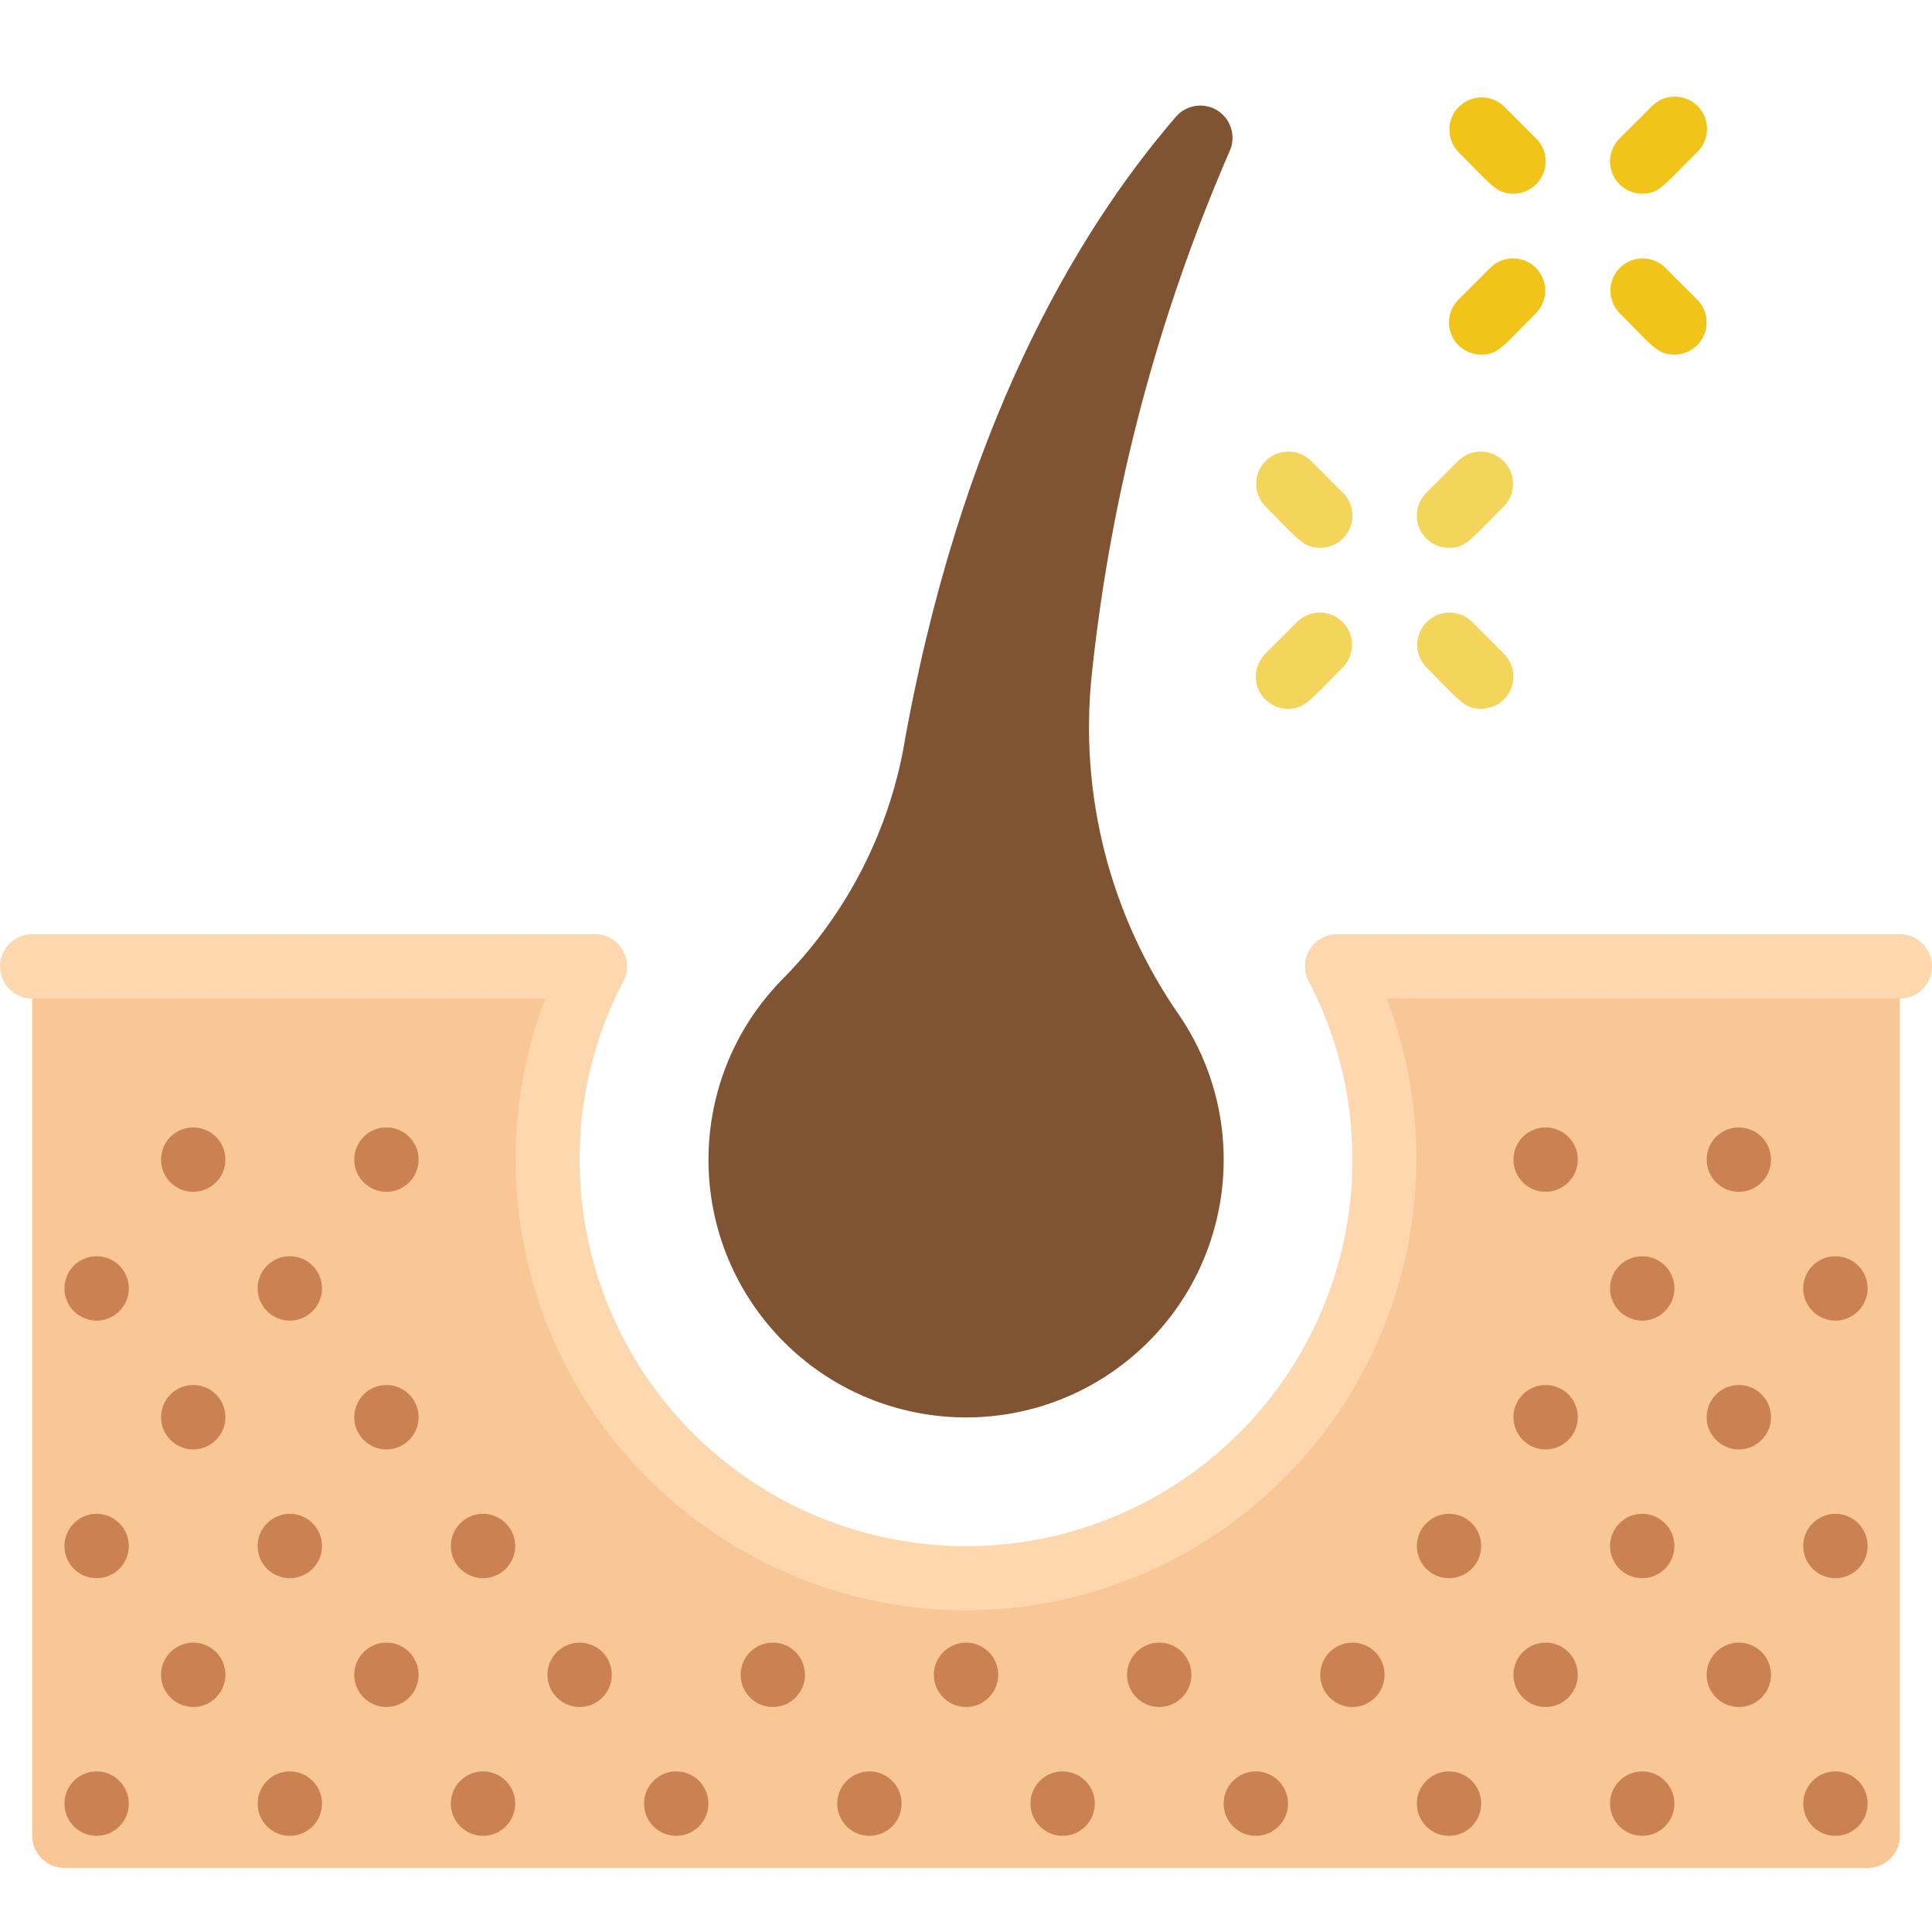 <svg xmlns="http://www.w3.org/2000/svg" width="40" height="40" viewBox="0 0 40 40">
    <g fill="none" fill-rule="evenodd">
        <path d="M0 0H40V40H0z"/>
        <g>
            <path fill="#F9C795" d="M38.667 18.009h-9.951c-.222 0-.428.11-.552.294-.123.184-.147.416-.064.621 1.372 3.608.192 7.69-2.894 10.01-3.086 2.319-7.333 2.317-10.418-.004-3.085-2.32-4.263-6.401-2.89-10.01.082-.204.058-.434-.064-.617-.123-.183-.327-.293-.547-.294H1.334c-.368 0-.667.297-.667.665v17.334c0 .368.299.666.667.666h37.333c.368 0 .667-.297.667-.666V18.674c0-.367-.3-.665-.667-.665" transform="translate(0 2)"/>
            <path fill="#805333" d="M16.155 18.32c-1.937 2.016-1.987 5.186-.115 7.263 1.871 2.077 5.028 2.356 7.235.64 2.207-1.717 2.715-4.845 1.163-7.17-1.456-2.078-2.106-4.613-1.829-7.134.396-3.72 1.357-7.357 2.848-10.787.138-.3.035-.659-.243-.839-.278-.18-.647-.129-.865.121-2.083 2.414-4.498 6.515-5.655 13.14-.352 1.806-1.236 3.465-2.539 4.765" transform="translate(0 2)"/>
            <path fill="#CB8252" d="M4 21.342c.368 0 .667.299.667.667 0 .368-.3.666-.667.666-.368 0-.666-.298-.666-.666 0-.368.298-.667.666-.667M8 21.342c.368 0 .667.299.667.667 0 .368-.3.666-.667.666-.368 0-.666-.298-.666-.666 0-.368.298-.667.666-.667M2 24.009c.368 0 .667.297.667.665 0 .369-.3.668-.667.668-.368 0-.666-.3-.666-.668 0-.367.298-.665.666-.665M6 24.009c.368 0 .667.297.667.665 0 .369-.3.668-.667.668-.368 0-.666-.3-.666-.668 0-.367.298-.665.666-.665M4 26.675c.368 0 .667.299.667.667 0 .368-.3.667-.667.667-.368 0-.666-.3-.666-.667 0-.368.298-.667.666-.667M8 26.675c.368 0 .667.299.667.667 0 .368-.3.667-.667.667-.368 0-.666-.3-.666-.667 0-.368.298-.667.666-.667M2 29.342c.368 0 .667.299.667.667 0 .368-.3.666-.667.666-.368 0-.666-.298-.666-.666 0-.368.298-.667.666-.667M6 29.342c.368 0 .667.299.667.667 0 .368-.3.666-.667.666-.368 0-.666-.298-.666-.666 0-.368.298-.667.666-.667M10 29.342c.368 0 .667.299.667.667 0 .368-.3.666-.667.666-.368 0-.666-.298-.666-.666 0-.368.298-.667.666-.667M4 32.008c.368 0 .667.298.667.666 0 .368-.3.668-.667.668-.368 0-.666-.3-.666-.667 0-.368.298-.666.666-.666M8 32.008c.368 0 .667.298.667.666 0 .368-.3.668-.667.668-.368 0-.666-.3-.666-.667 0-.368.298-.666.666-.666M12 32.008c.368 0 .667.298.667.666 0 .368-.3.668-.667.668-.368 0-.666-.3-.666-.667 0-.368.298-.666.666-.666M16 32.008c.368 0 .667.298.667.666 0 .368-.3.668-.667.668-.368 0-.666-.3-.666-.667 0-.368.298-.666.666-.666M20 32.008c.368 0 .667.298.667.666 0 .368-.3.668-.667.668-.368 0-.666-.3-.666-.667 0-.368.298-.666.666-.666M36 21.342c.368 0 .667.299.667.667 0 .368-.3.666-.667.666-.368 0-.666-.298-.666-.666 0-.368.298-.667.666-.667M32 21.342c.368 0 .667.299.667.667 0 .368-.3.666-.667.666-.368 0-.666-.298-.666-.666 0-.368.298-.667.666-.667M38 24.009c.368 0 .667.297.667.665 0 .369-.3.668-.667.668-.368 0-.666-.3-.666-.668 0-.367.298-.665.666-.665M34 24.009c.368 0 .667.297.667.665 0 .369-.3.668-.667.668-.368 0-.666-.3-.666-.668 0-.367.298-.665.666-.665M36 26.675c.368 0 .667.299.667.667 0 .368-.3.667-.667.667-.368 0-.666-.3-.666-.667 0-.368.298-.667.666-.667M32 26.675c.368 0 .667.299.667.667 0 .368-.3.667-.667.667-.368 0-.666-.3-.666-.667 0-.368.298-.667.666-.667M38 29.342c.368 0 .667.299.667.667 0 .368-.3.666-.667.666-.368 0-.666-.298-.666-.666 0-.368.298-.667.666-.667M34 29.342c.368 0 .667.299.667.667 0 .368-.3.666-.667.666-.368 0-.666-.298-.666-.666 0-.368.298-.667.666-.667M30 29.342c.368 0 .667.299.667.667 0 .368-.3.666-.667.666-.368 0-.666-.298-.666-.666 0-.368.298-.667.666-.667M36 32.008c.368 0 .667.298.667.666 0 .368-.3.668-.667.668-.368 0-.666-.3-.666-.667 0-.368.298-.666.666-.666M32 32.008c.368 0 .667.298.667.666 0 .368-.3.668-.667.668-.368 0-.666-.3-.666-.667 0-.368.298-.666.666-.666M28 32.008c.368 0 .667.298.667.666 0 .368-.3.668-.667.668-.368 0-.666-.3-.666-.667 0-.368.298-.666.666-.666M24 32.008c.368 0 .667.298.667.666 0 .368-.3.668-.667.668-.368 0-.666-.3-.666-.667 0-.368.298-.666.666-.666M2 34.675c.368 0 .667.299.667.667 0 .368-.3.667-.667.667-.368 0-.666-.3-.666-.667 0-.368.298-.667.666-.667M6 34.675c.368 0 .667.299.667.667 0 .368-.3.667-.667.667-.368 0-.666-.3-.666-.667 0-.368.298-.667.666-.667M10 34.675c.368 0 .667.299.667.667 0 .368-.3.667-.667.667-.368 0-.666-.3-.666-.667 0-.368.298-.667.666-.667M14 34.675c.368 0 .667.299.667.667 0 .368-.3.667-.667.667-.368 0-.666-.3-.666-.667 0-.368.298-.667.666-.667M18 34.675c.368 0 .667.299.667.667 0 .368-.3.667-.667.667-.368 0-.666-.3-.666-.667 0-.368.298-.667.666-.667M34 34.675c.368 0 .667.299.667.667 0 .368-.3.667-.667.667-.368 0-.666-.3-.666-.667 0-.368.298-.667.666-.667M38 34.675c.368 0 .667.299.667.667 0 .368-.3.667-.667.667-.368 0-.666-.3-.666-.667 0-.368.298-.667.666-.667M30 34.675c.368 0 .667.299.667.667 0 .368-.3.667-.667.667-.368 0-.666-.3-.666-.667 0-.368.298-.667.666-.667M26 34.675c.368 0 .667.299.667.667 0 .368-.3.667-.667.667-.368 0-.666-.3-.666-.667 0-.368.298-.667.666-.667M22 34.675c.368 0 .667.299.667.667 0 .368-.3.667-.667.667-.368 0-.666-.3-.666-.667 0-.368.298-.667.666-.667" transform="translate(0 2)"/>
            <path fill="#F3D55B" d="M30 9.342c-.27 0-.513-.162-.615-.411-.104-.25-.047-.536.144-.727l.666-.667c.262-.253.678-.25.935.008.258.258.26.673.009.935-.707.708-.792.862-1.14.862M26.667 12.675c-.27 0-.513-.162-.616-.411-.103-.25-.046-.536.144-.727l.667-.667c.262-.252.678-.25.935.009.257.257.26.673.008.935-.706.707-.791.86-1.138.86M30.667 12.675c-.354 0-.45-.174-1.138-.861-.253-.262-.25-.678.008-.935.257-.258.673-.261.935-.01l.667.668c.19.19.247.478.143.727-.102.249-.345.41-.615.41M27.334 9.342c-.354 0-.45-.174-1.14-.862-.251-.262-.248-.677.01-.935.257-.257.673-.261.935-.008l.666.667c.19.19.248.478.144.727-.102.249-.345.41-.615.41" transform="translate(0 2)"/>
            <path fill="#F0C419" d="M34 2.009c-.27 0-.513-.163-.615-.412-.104-.25-.047-.535.144-.727l.666-.666c.168-.174.416-.243.649-.181.233.06.415.242.476.474.06.235-.008.483-.181.65-.707.706-.792.862-1.14.862M30.667 5.342c-.27 0-.513-.162-.616-.411-.103-.25-.046-.536.144-.727l.667-.667c.262-.253.678-.25.935.008s.26.673.008.935c-.706.708-.791.862-1.138.862M34.667 5.342c-.354 0-.45-.174-1.138-.862-.253-.262-.25-.677.008-.935.257-.257.673-.261.935-.008l.667.667c.19.19.247.478.143.727-.102.249-.345.41-.615.41M31.334 2.009c-.354 0-.45-.174-1.14-.862-.251-.263-.248-.678.01-.935.257-.257.673-.261.935-.009l.666.666c.19.193.248.478.144.728-.102.248-.345.412-.615.412" transform="translate(0 2)"/>
            <path fill="#FDD7AD" d="M39.334 18.675H27.687c-.37 0-.666-.298-.666-.666 0-.368.297-.667.666-.667h11.647c.368 0 .666.299.666.667 0 .368-.298.666-.666.666M12.313 18.675H.667c-.369 0-.667-.298-.667-.666 0-.368.298-.667.667-.667h11.646c.368 0 .667.299.667.667 0 .368-.299.666-.667.666" transform="translate(0 2)"/>
            <path fill="#FDD7AD" d="M20 31.342c-3.26-.007-6.278-1.711-7.97-4.497-1.69-2.785-1.806-6.251-.307-9.145.17-.327.573-.453.899-.283.326.17.453.574.282.9-1.752 3.367-.898 7.5 2.043 9.897 2.943 2.397 7.163 2.397 10.106 0 2.942-2.396 3.796-6.53 2.044-9.896-.171-.327-.045-.73.282-.901.326-.17.728-.044.899.283 1.498 2.894 1.38 6.359-.31 9.144-1.69 2.786-4.71 4.49-7.968 4.498" transform="translate(0 2)"/>
        </g>
    </g>
</svg>

